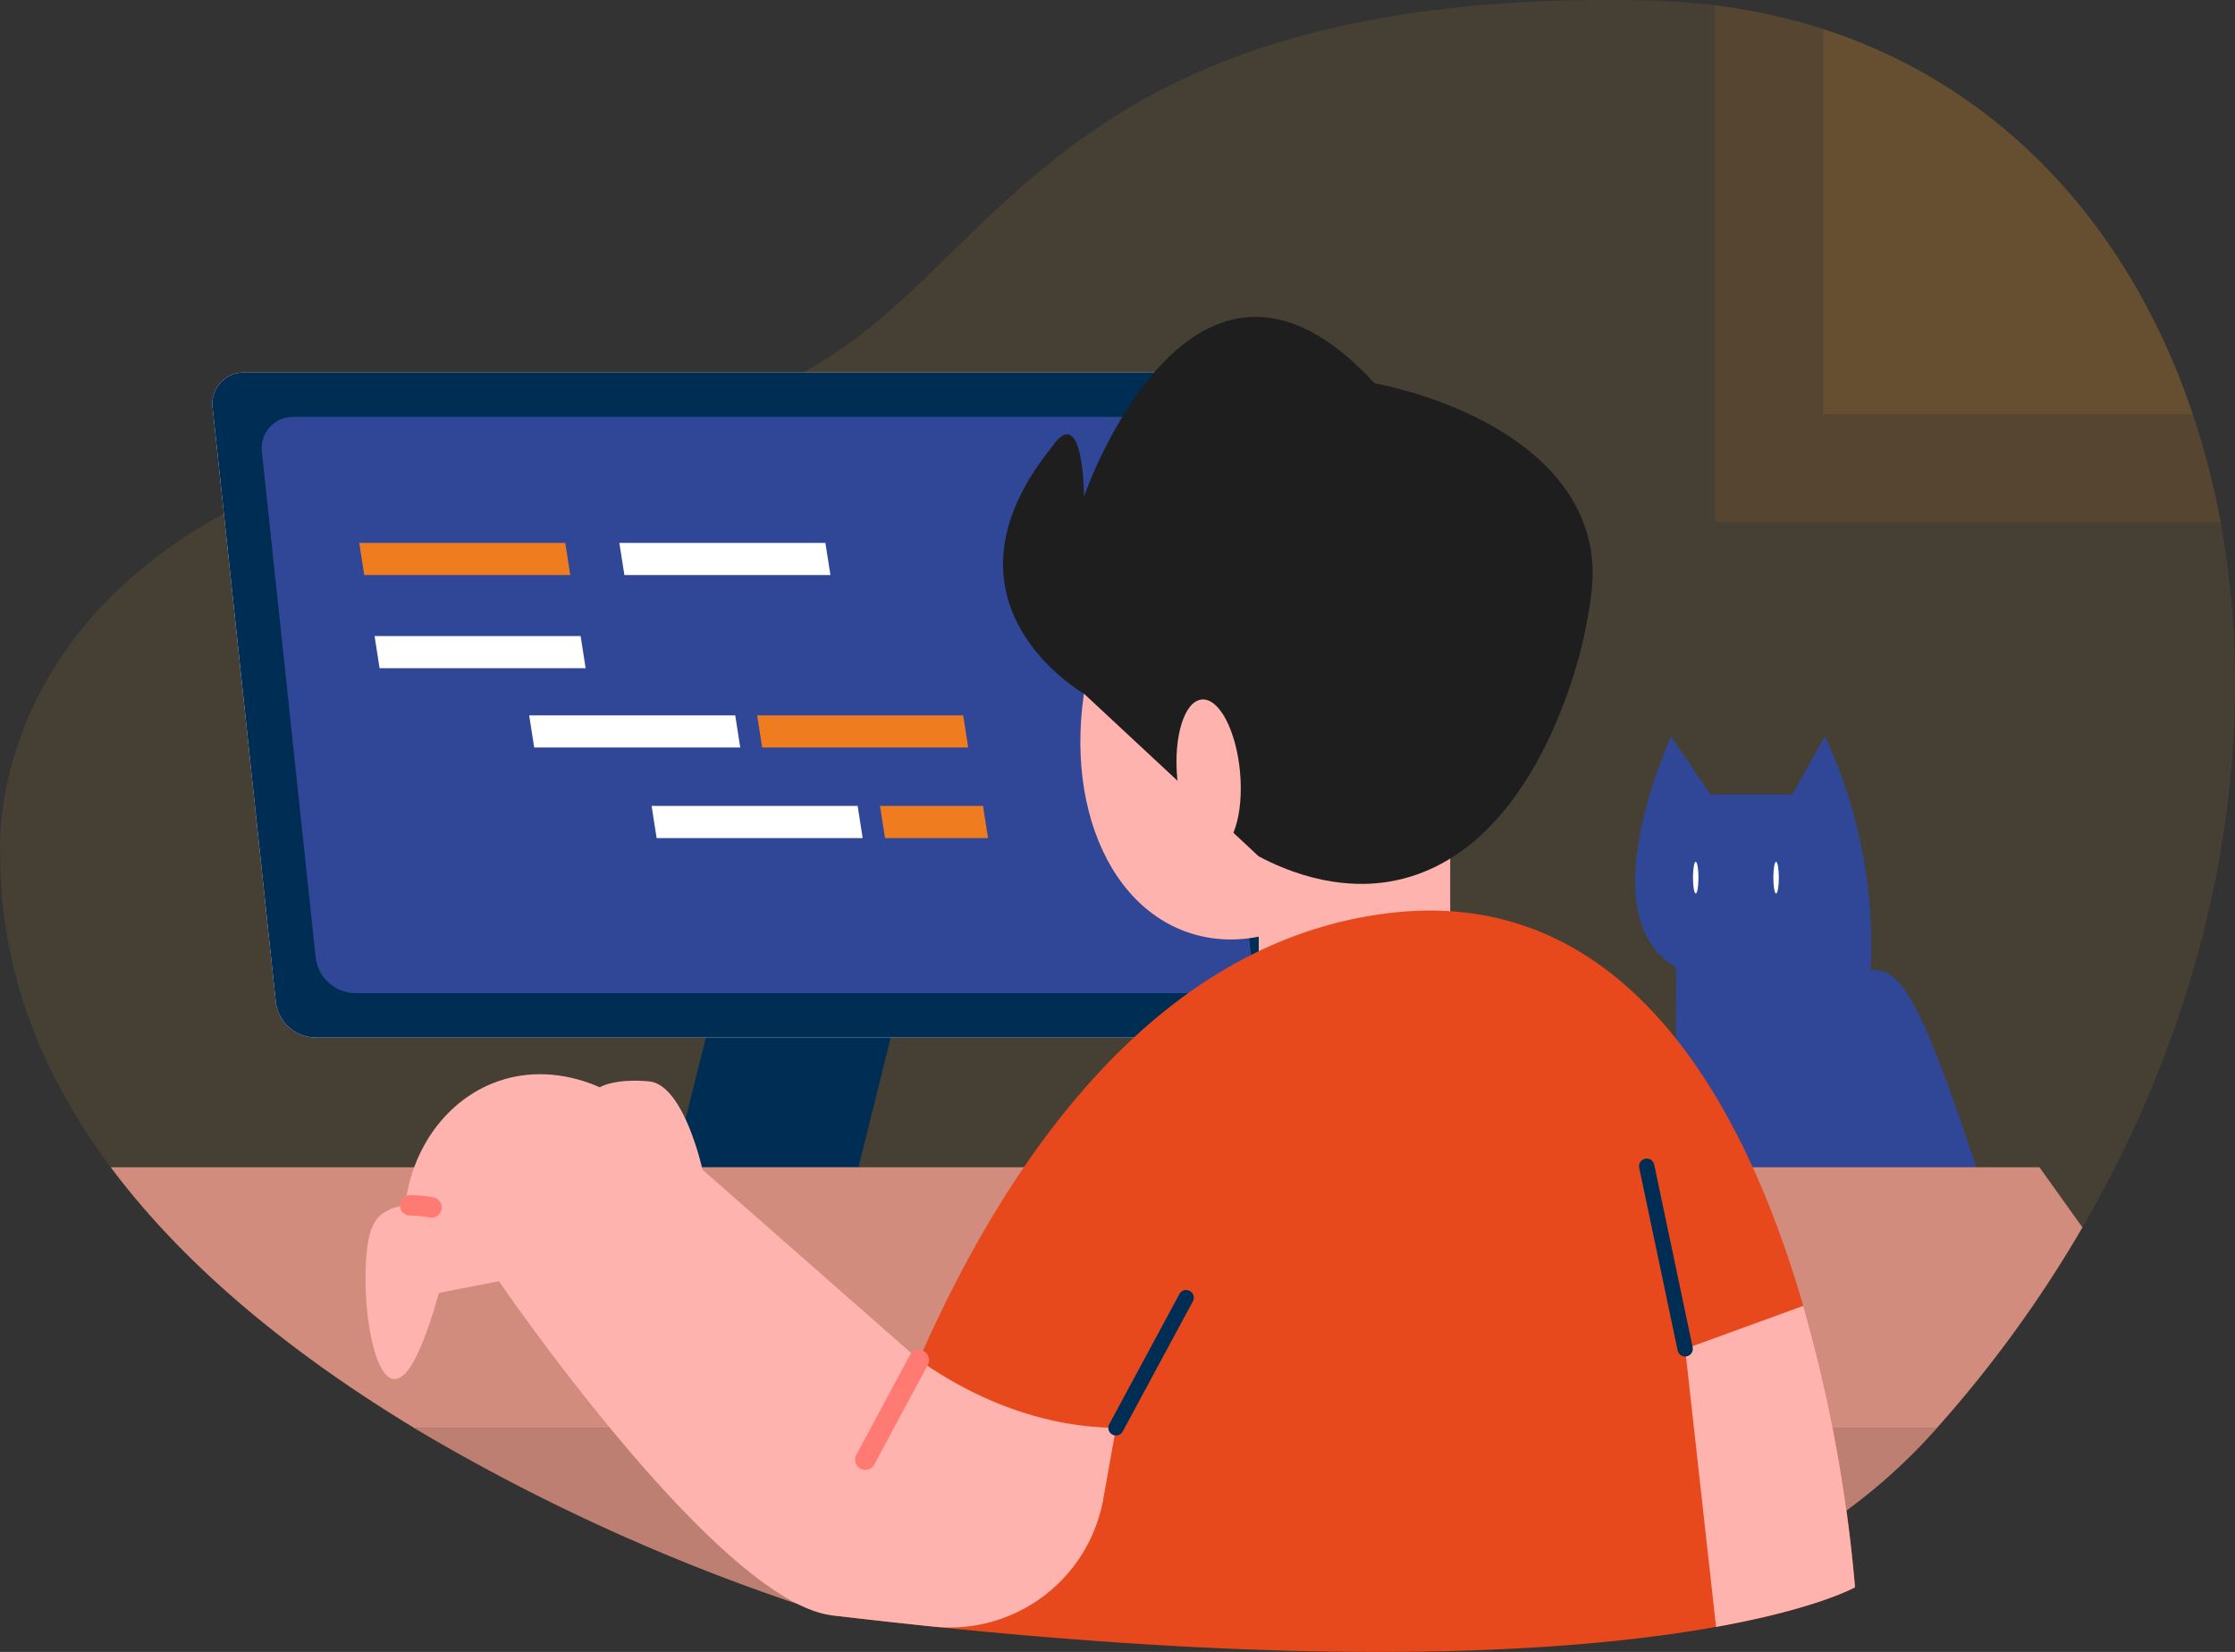 <svg xmlns="http://www.w3.org/2000/svg" width="406.841" height="300.725" viewBox="0 0 406.841 300.725"><rect x="0" y="0" width="406.841" height="300.725" fill="#333333" stroke="none"/><g transform="translate(-17931.158 11582.954)"><g transform="translate(17931.158 -11582.954)"><path d="M645.468,508.12a224.108,224.108,0,0,1-26.431,36.469l-.035.035c-.113.113-.224.261-.334.372-20.594,23.124-50.52,35.724-81.484,35.315l-119.216-1.559a361.234,361.234,0,0,1-76.206-34.127c-.038,0-.038-.035-.073-.035-20.373-12.342-40.743-28.178-55.129-47.435-12.266-16.393-20.185-35.39-20.111-56.95,0,0-6.171-76.465,123.417-80.778,59.216-6.913,49.142-77.245,176.09-74.68a115.107,115.107,0,0,1,12.638.893,109.555,109.555,0,0,1,19.7,4.31c33.011,10.707,56.095,36.765,67.247,70.111a145.591,145.591,0,0,1,5.094,19.7C677.846,419.089,670.3,465.445,645.468,508.12Z" transform="translate(-266.401 -284.677)" fill="#f8af34" opacity="0.1"/><g transform="translate(312.205 0.959)"><g opacity="0.1"><path d="M499.371,379.224H407.357V285.11a110.669,110.669,0,0,1,19.684,4.33c33.029,10.7,56.106,36.748,67.256,70.1A142.706,142.706,0,0,1,499.371,379.224Z" transform="translate(-407.357 -285.11)" fill="#ef7c1f"/></g><g transform="translate(19.684 4.33)" opacity="0.1"><path d="M483.5,357.167H416.244v-70.1C449.273,297.763,472.35,323.813,483.5,357.167Z" transform="translate(-416.244 -287.065)" fill="#f8af34"/></g></g></g><g transform="translate(18228.816 -11448.907)"><path d="M462.856,423.638H408.044q.113-18.2.228-36.393a13.51,13.51,0,0,1-2.879-2.16c-10.791-10.676.594-36.881,1.925-39.86l7.183,10.55h14.882L435.3,345.2a88.1,88.1,0,0,1,4.417,11.329,90.216,90.216,0,0,1,3.931,31.162C448.426,387.867,451.633,389.36,462.856,423.638Z" transform="translate(-400.789 -345.197)" fill="#304798"/><g transform="translate(10.524 22.838)"><path d="M406.532,358.394c0,1.595-.221,2.886-.5,2.886s-.5-1.291-.5-2.886.221-2.886.5-2.886S406.532,356.8,406.532,358.394Z" transform="translate(-405.54 -355.508)" fill="#fff"/></g><g transform="translate(25.152 22.838)"><path d="M413.139,358.394c0,1.595-.224,2.886-.5,2.886s-.5-1.291-.5-2.886.224-2.886.5-2.886S413.139,356.8,413.139,358.394Z" transform="translate(-412.144 -355.508)" fill="#fff"/></g></g><g transform="translate(17951.318 -11515.134)"><g transform="translate(18.507)"><g transform="translate(83.956 91.435)"><path d="M355.413,409.813h-33.65l13.228-53.234h33.65Z" transform="translate(-321.764 -356.578)" fill="#002d53"/></g><path d="M481.955,429.921a5.7,5.7,0,0,1-5.781,6.428H302.551a7.367,7.367,0,0,1-7.148-6.428l-11.509-108.2a5.7,5.7,0,0,1,5.781-6.428H463.3a7.371,7.371,0,0,1,7.148,6.428Z" transform="translate(-283.859 -315.297)" fill="#fff"/><path d="M481.955,429.921a5.7,5.7,0,0,1-5.781,6.428H302.551a7.367,7.367,0,0,1-7.148-6.428l-11.509-108.2a5.7,5.7,0,0,1,5.781-6.428H463.3a7.371,7.371,0,0,1,7.148,6.428Z" transform="translate(-283.859 -315.297)" fill="#002d53"/><g transform="translate(8.977 8.073)"><path d="M304.888,423.847a7.371,7.371,0,0,1-7.148-6.428l-9.792-92.05a5.7,5.7,0,0,1,5.779-6.428H451.114a7.37,7.37,0,0,1,7.148,6.428l9.79,92.05a5.7,5.7,0,0,1-5.779,6.428Z" transform="translate(-287.912 -318.942)" fill="#304798"/></g><g transform="translate(26.725 31.013)"><path d="M334.345,335.151H296.839l-.914-5.852H333.43Z" transform="translate(-295.925 -329.299)" fill="#ef7c1f"/><g transform="translate(47.353)"><path d="M355.724,335.151H318.218L317.3,329.3h37.506Z" transform="translate(-317.304 -329.299)" fill="#fff"/></g><g transform="translate(2.793 16.957)"><path d="M335.606,342.807H298.1l-.914-5.852h37.506Z" transform="translate(-297.186 -336.955)" fill="#fff"/></g><g transform="translate(30.936 31.398)"><path d="M348.312,349.326H310.806l-.914-5.852H347.4Z" transform="translate(-309.892 -343.474)" fill="#fff"/></g><g transform="translate(53.221 47.883)"><path d="M358.373,356.769H320.868l-.914-5.852h37.506Z" transform="translate(-319.953 -350.917)" fill="#fff"/></g><g transform="translate(94.796 47.883)"><path d="M358.39,356.769H339.638l-.914-5.852h18.753Z" transform="translate(-338.723 -350.917)" fill="#ef7c1f"/></g><g transform="translate(72.432 31.398)"><path d="M367.046,349.326H329.541l-.914-5.852h37.506Z" transform="translate(-328.626 -343.474)" fill="#ef7c1f"/></g></g></g><g transform="translate(0 144.667)"><g transform="translate(55.127 47.424)"><path d="M577.741,402.023l-.035.035c-.113.113-.224.261-.334.372-20.594,23.124-50.52,35.724-81.485,35.315l-119.216-1.559a361.235,361.235,0,0,1-76.206-34.127c-.038,0-.038-.035-.073-.035Z" transform="translate(-300.392 -402.023)" fill="#bc7f72"/></g><path d="M634.414,391.565a223.143,223.143,0,0,1-26.477,36.488H330.721C310.3,415.7,289.9,399.906,275.5,380.612H626.584Z" transform="translate(-275.503 -380.612)" fill="#d18c7e"/></g></g><g transform="translate(17997.691 -11525.271)"><g transform="translate(116.05)"><g transform="translate(14.075 22.695)"><path d="M420.861,376.648c-8.091,24.364-28.617,39.476-45.846,33.753s-24.641-30.109-16.55-54.471,28.617-39.474,45.846-33.753S428.95,352.286,420.861,376.648Z" transform="translate(-355.189 -320.967)" fill="#ffb3ae"/></g><g transform="translate(46.551 84.192)"><rect width="34.848" height="41.562" fill="#ffb3ae"/></g><path d="M363.569,379.318s-28.77-16.377-5.909-44.832c5.909-8.632,5.909,8.953,5.909,8.953s19.624-56.908,52.9-20.621c0,0,31.445,5.322,38.433,26.541,2.259,6.864,1.025,12.716-.208,19.017-.432,2.213-8.441,40.407-35.335,45.116-3.763.658-12.536,1.475-23.979-4.556Q379.474,394.125,363.569,379.318Z" transform="translate(-348.834 -310.72)" fill="#1e1e1e"/><g transform="translate(31.57 69.647)"><path d="M374.664,355.422c.684,7.6-1.325,13.994-4.483,14.28s-6.277-5.646-6.959-13.247,1.322-13.994,4.483-14.279S373.979,347.82,374.664,355.422Z" transform="translate(-363.088 -342.165)" fill="#ffb3ae"/></g></g><g transform="translate(0 108.077)"><g transform="translate(85.061)"><path d="M520.918,482.708s-6.835,3.9-25.294,7.212c-21.124,3.794-57.451,6.809-116.139,2.315q-20.466-1.535-44.642-4.412A274.72,274.72,0,0,1,350.531,441.3c15.095-34.5,42.247-76.395,86-81.374,43.215-4.924,64.582,35.709,74.968,71.553A269.383,269.383,0,0,1,520.918,482.708Z" transform="translate(-334.843 -359.515)" fill="#e8491c"/></g><g transform="translate(240.218 71.96)"><path d="M435.812,443.237s-6.835,3.9-25.294,7.212l-5.624-50.615,21.5-7.83A269.384,269.384,0,0,1,435.812,443.237Z" transform="translate(-404.894 -392.004)" fill="#ffb3ae"/></g><g transform="translate(0 29.794)"><path d="M433.048,437.342l-2.315,13a28.385,28.385,0,0,1-30.865,23.195q-8.877-.927-18.377-2.044c-20.774-2.315-60.762-60.841-60.762-60.841l-10.924,2.126c-3.553,12.594-6.217,15.795-8.153,15.688-4.091-.215-6.164-15.527-4.791-24.621.27-1.723.753-3.9,2.476-5.356a8.325,8.325,0,0,1,5.247-1.641c2.288.215,3.418.35,3.9.376a19.634,19.634,0,0,0-3.9-.376c-.27-.027-.565-.055-.888-.082,1.212-10.656,7.912-19.509,17.141-22.6,8.556-2.879,16.118.241,18.244,1.185,0,0,2.636-1.668,8.988-1.076,6.35.618,9.712,16.065,9.712,16.065l39.4,34.63C404.524,430.183,417.28,437.18,433.048,437.342Z" transform="translate(-296.439 -372.967)" fill="#ffb3ae"/></g><g transform="translate(6.287 51.811)"><path d="M305.037,387a2.189,2.189,0,0,1-.339-.029,19.633,19.633,0,0,0-3.535-.35,1.816,1.816,0,0,1-1.885-1.832,1.863,1.863,0,0,1,1.834-1.885,23.815,23.815,0,0,1,4.2.4,1.885,1.885,0,0,1,1.522,2.168A1.843,1.843,0,0,1,305.037,387Z" transform="translate(-299.278 -382.907)" fill="#ff7a72"/></g><g transform="translate(89.122 79.933)"><path d="M338.536,417.488a1.877,1.877,0,0,1-.879-.221,1.857,1.857,0,0,1-.757-2.516l9.757-18.169a1.859,1.859,0,0,1,3.276,1.756l-9.759,18.171A1.856,1.856,0,0,1,338.536,417.488Z" transform="translate(-336.677 -395.604)" fill="#ff7a72"/></g><g transform="translate(231.807 45.054)"><path d="M409.509,415.986a1.4,1.4,0,0,1-1.367-1.107l-7.017-33.348a1.4,1.4,0,0,1,2.731-.574l7.017,33.348a1.4,1.4,0,0,1-1.079,1.652A1.6,1.6,0,0,1,409.509,415.986Z" transform="translate(-401.097 -379.856)" fill="#002d53"/></g><g transform="translate(135.215 69.058)"><path d="M358.881,417.2a1.393,1.393,0,0,1-1.227-2.053l12.787-23.722a1.394,1.394,0,0,1,2.454,1.322l-12.787,23.72A1.393,1.393,0,0,1,358.881,417.2Z" transform="translate(-357.487 -390.694)" fill="#002d53"/></g></g></g></g></svg>